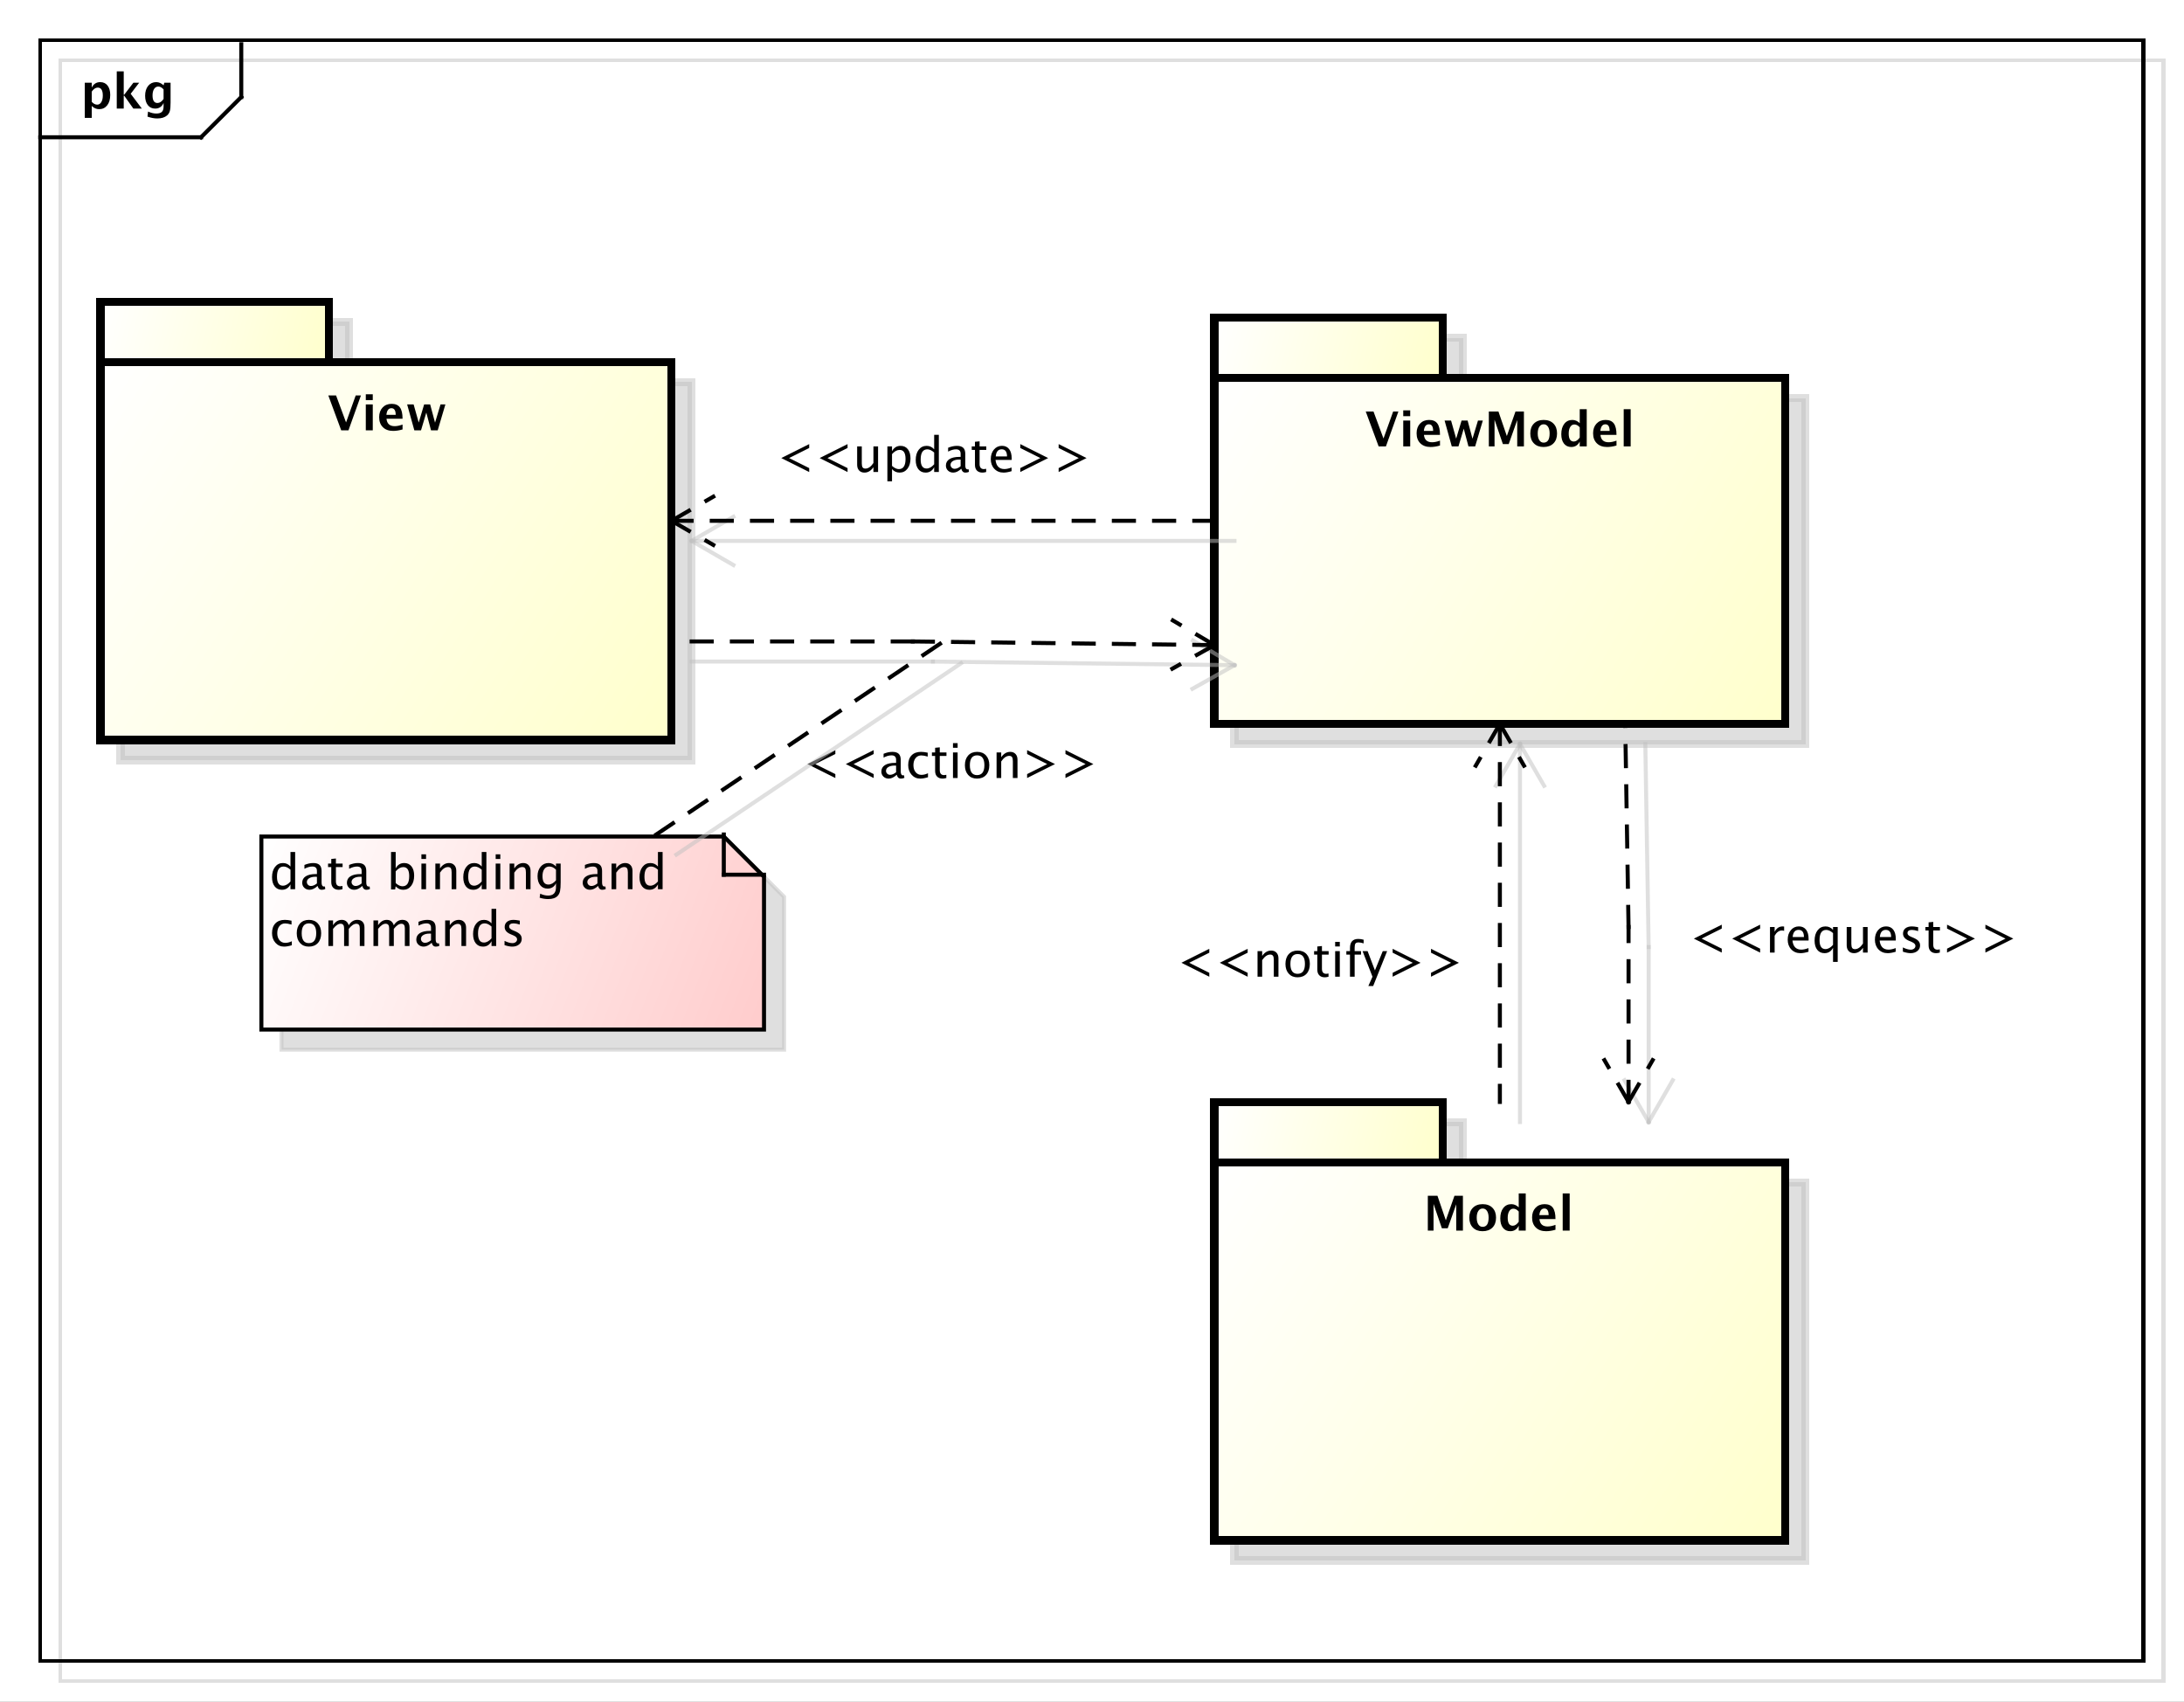 <?xml version="1.0" encoding="UTF-8"?>
<!DOCTYPE svg PUBLIC '-//W3C//DTD SVG 1.0//EN'
          'http://www.w3.org/TR/2001/REC-SVG-20010904/DTD/svg10.dtd'>
<svg xmlns:xlink="http://www.w3.org/1999/xlink" style="fill-opacity:1; color-rendering:auto; color-interpolation:auto; stroke:black; text-rendering:auto; stroke-linecap:square; stroke-miterlimit:10; stroke-opacity:1; shape-rendering:auto; fill:black; stroke-dasharray:none; font-weight:normal; stroke-width:1; font-family:&apos;Dialog&apos;; font-style:normal; stroke-linejoin:miter; font-size:12; stroke-dashoffset:0; image-rendering:auto;" width="724" height="564" xmlns="http://www.w3.org/2000/svg"
><rect width="100%" height="100%" fill="#808080" stroke="none"/><!--Generated by the Batik Graphics2D SVG Generator--><defs id="genericDefs"
  /><g
  ><defs id="defs1"
    ><linearGradient x1="22" gradientUnits="userSpaceOnUse" x2="79" y1="75" y2="90" id="linearGradient1" spreadMethod="pad"
      ><stop style="stop-opacity:1; stop-color:white;" offset="0%"
        /><stop style="stop-opacity:1; stop-color:rgb(255,255,204);" offset="100%"
      /></linearGradient
      ><linearGradient x1="22" gradientUnits="userSpaceOnUse" x2="164" y1="90" y2="184" id="linearGradient2" spreadMethod="pad"
      ><stop style="stop-opacity:1; stop-color:white;" offset="0%"
        /><stop style="stop-opacity:1; stop-color:rgb(255,255,204);" offset="100%"
      /></linearGradient
      ><linearGradient x1="299" gradientUnits="userSpaceOnUse" x2="356" y1="79" y2="94" id="linearGradient3" spreadMethod="pad"
      ><stop style="stop-opacity:1; stop-color:white;" offset="0%"
        /><stop style="stop-opacity:1; stop-color:rgb(255,255,204);" offset="100%"
      /></linearGradient
      ><linearGradient x1="299" gradientUnits="userSpaceOnUse" x2="441" y1="94" y2="180" id="linearGradient4" spreadMethod="pad"
      ><stop style="stop-opacity:1; stop-color:white;" offset="0%"
        /><stop style="stop-opacity:1; stop-color:rgb(255,255,204);" offset="100%"
      /></linearGradient
      ><linearGradient x1="299" gradientUnits="userSpaceOnUse" x2="356" y1="274" y2="289" id="linearGradient5" spreadMethod="pad"
      ><stop style="stop-opacity:1; stop-color:white;" offset="0%"
        /><stop style="stop-opacity:1; stop-color:rgb(255,255,204);" offset="100%"
      /></linearGradient
      ><linearGradient x1="299" gradientUnits="userSpaceOnUse" x2="441" y1="289" y2="383" id="linearGradient6" spreadMethod="pad"
      ><stop style="stop-opacity:1; stop-color:white;" offset="0%"
        /><stop style="stop-opacity:1; stop-color:rgb(255,255,204);" offset="100%"
      /></linearGradient
      ><linearGradient x1="62" gradientUnits="userSpaceOnUse" x2="187" y1="208" y2="256" id="linearGradient7" spreadMethod="pad"
      ><stop style="stop-opacity:1; stop-color:white;" offset="0%"
        /><stop style="stop-opacity:1; stop-color:rgb(255,204,204);" offset="100%"
      /></linearGradient
      ><clipPath clipPathUnits="userSpaceOnUse" id="clipPath1"
      ><path d="M0 0 L724 0 L724 564 L0 564 L0 0 Z"
      /></clipPath
      ><clipPath clipPathUnits="userSpaceOnUse" id="clipPath2"
      ><path d="M-8 -5 L535 -5 L535 418 L-8 418 L-8 -5 Z"
      /></clipPath
      ><clipPath clipPathUnits="userSpaceOnUse" id="clipPath3"
      ><path d="M-3 0 L540 0 L540 423 L-3 423 L-3 0 Z"
      /></clipPath
      ><clipPath clipPathUnits="userSpaceOnUse" id="clipPath4"
      ><path d="M-20 -27 L523 -27 L523 396 L-20 396 L-20 -27 Z"
      /></clipPath
      ><clipPath clipPathUnits="userSpaceOnUse" id="clipPath5"
      ><path d="M-81.5 -107 L461.5 -107 L461.5 316 L-81.5 316 L-81.5 -107 Z"
      /></clipPath
      ><clipPath clipPathUnits="userSpaceOnUse" id="clipPath6"
      ><path d="M-339.5 -111 L203.5 -111 L203.5 312 L-339.5 312 L-339.5 -111 Z"
      /></clipPath
      ><clipPath clipPathUnits="userSpaceOnUse" id="clipPath7"
      ><path d="M-354 -306 L189 -306 L189 117 L-354 117 L-354 -306 Z"
      /></clipPath
      ><clipPath clipPathUnits="userSpaceOnUse" id="clipPath8"
      ><path d="M-292.5 -242.867 L250.5 -242.867 L250.5 180.133 L-292.5 180.133 L-292.5 -242.867 Z"
      /></clipPath
      ><clipPath clipPathUnits="userSpaceOnUse" id="clipPath9"
      ><path d="M-193 -117.367 L350 -117.367 L350 305.633 L-193 305.633 L-193 -117.367 Z"
      /></clipPath
      ><clipPath clipPathUnits="userSpaceOnUse" id="clipPath10"
      ><path d="M-199.502 -193.458 L343.498 -193.458 L343.498 229.542 L-199.502 229.542 L-199.502 -193.458 Z"
      /></clipPath
      ><clipPath clipPathUnits="userSpaceOnUse" id="clipPath11"
      ><path d="M-419.943 -236.864 L123.057 -236.864 L123.057 186.136 L-419.943 186.136 L-419.943 -236.864 Z"
      /></clipPath
      ><clipPath clipPathUnits="userSpaceOnUse" id="clipPath12"
      ><path d="M-67 -209.5 L476 -209.5 L476 213.5 L-67 213.5 L-67 -209.5 Z"
      /></clipPath
    ></defs
    ><g style="fill:white; stroke:white;"
    ><rect x="0" y="0" width="724" style="clip-path:url(#clipPath1); stroke:none;" height="564"
    /></g
    ><g transform="scale(1.333,1.333) translate(8,5)" style="fill-opacity:0.502; fill:rgb(192,192,192); text-rendering:geometricPrecision; shape-rendering:crispEdges; stroke:rgb(192,192,192); stroke-opacity:0.502;"
    ><rect x="7" y="10" width="523" style="fill:none; clip-path:url(#clipPath2);" height="403"
    /></g
    ><g style="shape-rendering:crispEdges; text-rendering:geometricPrecision;" transform="matrix(1.333,0,0,1.333,4,0)"
    ><rect x="7" y="10" width="523" style="fill:none; clip-path:url(#clipPath3);" height="403"
      /><line x1="57" x2="57" y1="11" style="clip-path:url(#clipPath3); fill:none; text-rendering:optimizeLegibility; shape-rendering:auto;" y2="24.133"
      /><line x1="57" x2="47" y1="24.133" style="clip-path:url(#clipPath3); fill:none; text-rendering:optimizeLegibility; shape-rendering:auto;" y2="34.133"
      /><line x1="47" x2="7" y1="34.133" style="clip-path:url(#clipPath3); fill:none; text-rendering:optimizeLegibility; shape-rendering:auto;" y2="34.133"
    /></g
    ><g style="text-rendering:optimizeLegibility; font-family:sans-serif; font-weight:bold;" transform="matrix(1.333,0,0,1.333,4,0) translate(17,27)"
    ><path d="M1.084 2.314 L1.084 -6.434 L2.818 -6.434 L2.818 -5.221 Q3.486 -6.58 4.922 -6.58 Q6.082 -6.58 6.747 -5.731 Q7.412 -4.881 7.412 -3.393 Q7.412 -1.775 6.662 -0.815 Q5.912 0.146 4.652 0.146 Q3.639 0.146 2.818 -0.65 L2.818 2.314 ZM2.818 -1.682 Q3.451 -0.979 4.166 -0.979 Q4.805 -0.979 5.186 -1.597 Q5.566 -2.215 5.566 -3.246 Q5.566 -5.221 4.295 -5.221 Q3.527 -5.221 2.818 -4.231 ZM9.035 0 L9.035 -9.252 L10.77 -9.252 L10.77 -3.434 L10.881 -3.434 L13.172 -6.434 L14.613 -6.434 L12.498 -3.68 L15.275 0 L13.166 0 L10.881 -3.217 L10.77 -3.217 L10.77 0 ZM16.676 1.998 L16.816 0.738 Q17.889 1.23 18.861 1.23 Q19.822 1.23 20.25 0.82 Q20.678 0.41 20.678 -0.51 L20.678 -1.389 Q20.045 0 18.586 0 Q17.438 0 16.764 -0.858 Q16.09 -1.717 16.09 -3.182 Q16.09 -4.723 16.846 -5.651 Q17.602 -6.58 18.855 -6.58 Q19.84 -6.58 20.678 -5.783 L20.859 -6.434 L22.418 -6.434 L22.418 -1.523 Q22.418 -0.053 22.239 0.598 Q22.061 1.248 21.545 1.705 Q20.678 2.455 19.102 2.455 Q17.982 2.455 16.676 1.998 ZM20.678 -2.397 L20.678 -4.769 Q20.051 -5.479 19.365 -5.479 Q18.709 -5.479 18.322 -4.881 Q17.936 -4.283 17.936 -3.275 Q17.936 -1.389 19.148 -1.389 Q19.986 -1.389 20.678 -2.397 Z" style="clip-path:url(#clipPath4); stroke:none;"
    /></g
    ><g transform="matrix(1.333,0,0,1.333,4,0) translate(5,5)" style="fill-opacity:0.502; fill:rgb(192,192,192); text-rendering:geometricPrecision; font-family:sans-serif; shape-rendering:crispEdges; stroke:rgb(192,192,192); font-weight:bold; stroke-width:2; stroke-opacity:0.502;"
    ><rect x="22" y="75" width="56.8" style="clip-path:url(#clipPath2); stroke:none;" height="15"
      /><rect x="22" y="75" width="56.8" style="fill:none; clip-path:url(#clipPath2);" height="15"
    /></g
    ><g transform="matrix(1.333,0,0,1.333,4,0)" style="fill:url(#linearGradient1); text-rendering:geometricPrecision; font-family:sans-serif; shape-rendering:crispEdges; stroke:url(#linearGradient1); font-weight:bold; stroke-width:2;"
    ><rect x="22" y="75" width="56.8" style="clip-path:url(#clipPath3); stroke:none;" height="15"
      /><rect x="22" y="75" width="56.8" style="clip-path:url(#clipPath3); fill:none; stroke:black;" height="15"
    /></g
    ><g transform="matrix(1.333,0,0,1.333,4,0) translate(5,5)" style="fill-opacity:0.502; fill:rgb(192,192,192); text-rendering:geometricPrecision; font-family:sans-serif; shape-rendering:crispEdges; stroke:rgb(192,192,192); font-weight:bold; stroke-width:2; stroke-opacity:0.502;"
    ><rect x="22" y="90" width="142" style="clip-path:url(#clipPath2); stroke:none;" height="94"
      /><rect x="22" y="90" width="142" style="fill:none; clip-path:url(#clipPath2);" height="94"
    /></g
    ><g transform="matrix(1.333,0,0,1.333,4,0)" style="fill:url(#linearGradient2); text-rendering:geometricPrecision; font-family:sans-serif; shape-rendering:crispEdges; stroke:url(#linearGradient2); font-weight:bold; stroke-width:2;"
    ><rect x="22" y="90" width="142" style="clip-path:url(#clipPath3); stroke:none;" height="94"
      /><rect x="22" y="90" width="142" style="clip-path:url(#clipPath3); fill:none; stroke:black;" height="94"
    /></g
    ><g style="text-rendering:optimizeLegibility; stroke-width:2; font-family:sans-serif; font-weight:bold;" transform="matrix(1.333,0,0,1.333,4,0) translate(78.5,107)"
    ><path d="M3.352 0 L0.146 -8.672 L2.074 -8.672 L4.559 -1.963 L6.961 -8.672 L8.262 -8.672 L5.162 0 ZM9.469 0 L9.469 -6.434 L11.203 -6.434 L11.203 0 ZM9.469 -7.518 L9.469 -8.965 L11.203 -8.965 L11.203 -7.518 ZM18.609 -0.217 Q17.373 0.146 16.266 0.146 Q14.654 0.146 13.723 -0.768 Q12.791 -1.682 12.791 -3.264 Q12.791 -4.758 13.644 -5.669 Q14.496 -6.58 15.896 -6.58 Q17.309 -6.58 17.959 -5.689 Q18.609 -4.799 18.609 -2.871 L14.619 -2.871 Q14.795 -1.031 16.641 -1.031 Q17.514 -1.031 18.609 -1.435 ZM14.596 -3.85 L16.904 -3.85 Q16.904 -5.496 15.844 -5.496 Q14.766 -5.496 14.596 -3.85 ZM21.539 0 L19.752 -6.434 L21.363 -6.434 L22.629 -1.928 L23.977 -6.434 L25.477 -6.434 L26.689 -1.904 L28.055 -6.434 L29.262 -6.434 L27.352 0 L25.688 0 L24.516 -4.412 L23.203 0 Z" style="clip-path:url(#clipPath5); stroke:none;"
    /></g
    ><g transform="matrix(1.333,0,0,1.333,4,0) translate(5,5)" style="fill-opacity:0.502; fill:rgb(192,192,192); text-rendering:geometricPrecision; font-family:sans-serif; shape-rendering:crispEdges; stroke:rgb(192,192,192); font-weight:bold; stroke-width:2; stroke-opacity:0.502;"
    ><rect x="299" y="79" width="56.8" style="clip-path:url(#clipPath2); stroke:none;" height="15"
      /><rect x="299" y="79" width="56.8" style="fill:none; clip-path:url(#clipPath2);" height="15"
    /></g
    ><g transform="matrix(1.333,0,0,1.333,4,0)" style="fill:url(#linearGradient3); text-rendering:geometricPrecision; font-family:sans-serif; shape-rendering:crispEdges; stroke:url(#linearGradient3); font-weight:bold; stroke-width:2;"
    ><rect x="299" y="79" width="56.8" style="clip-path:url(#clipPath3); stroke:none;" height="15"
      /><rect x="299" y="79" width="56.8" style="clip-path:url(#clipPath3); fill:none; stroke:black;" height="15"
    /></g
    ><g transform="matrix(1.333,0,0,1.333,4,0) translate(5,5)" style="fill-opacity:0.502; fill:rgb(192,192,192); text-rendering:geometricPrecision; font-family:sans-serif; shape-rendering:crispEdges; stroke:rgb(192,192,192); font-weight:bold; stroke-width:2; stroke-opacity:0.502;"
    ><rect x="299" y="94" width="142" style="clip-path:url(#clipPath2); stroke:none;" height="86"
      /><rect x="299" y="94" width="142" style="fill:none; clip-path:url(#clipPath2);" height="86"
    /></g
    ><g transform="matrix(1.333,0,0,1.333,4,0)" style="fill:url(#linearGradient4); text-rendering:geometricPrecision; font-family:sans-serif; shape-rendering:crispEdges; stroke:url(#linearGradient4); font-weight:bold; stroke-width:2;"
    ><rect x="299" y="94" width="142" style="clip-path:url(#clipPath3); stroke:none;" height="86"
      /><rect x="299" y="94" width="142" style="clip-path:url(#clipPath3); fill:none; stroke:black;" height="86"
    /></g
    ><g style="text-rendering:optimizeLegibility; stroke-width:2; font-family:sans-serif; font-weight:bold;" transform="matrix(1.333,0,0,1.333,4,0) translate(336.5,111)"
    ><path d="M3.352 0 L0.146 -8.672 L2.074 -8.672 L4.559 -1.963 L6.961 -8.672 L8.262 -8.672 L5.162 0 ZM9.469 0 L9.469 -6.434 L11.203 -6.434 L11.203 0 ZM9.469 -7.518 L9.469 -8.965 L11.203 -8.965 L11.203 -7.518 ZM18.609 -0.217 Q17.373 0.146 16.266 0.146 Q14.654 0.146 13.723 -0.768 Q12.791 -1.682 12.791 -3.264 Q12.791 -4.758 13.644 -5.669 Q14.496 -6.58 15.896 -6.58 Q17.309 -6.58 17.959 -5.689 Q18.609 -4.799 18.609 -2.871 L14.619 -2.871 Q14.795 -1.031 16.641 -1.031 Q17.514 -1.031 18.609 -1.435 ZM14.596 -3.85 L16.904 -3.85 Q16.904 -5.496 15.844 -5.496 Q14.766 -5.496 14.596 -3.85 ZM21.539 0 L19.752 -6.434 L21.363 -6.434 L22.629 -1.928 L23.977 -6.434 L25.477 -6.434 L26.689 -1.904 L28.055 -6.434 L29.262 -6.434 L27.352 0 L25.688 0 L24.516 -4.412 L23.203 0 ZM30.756 0 L30.756 -8.672 L33.147 -8.672 L35.232 -2.572 L37.383 -8.672 L39.48 -8.672 L39.48 0 L37.816 0 L37.816 -6.545 L35.701 -0.58 L34.248 -0.58 L32.174 -6.633 L32.174 0 ZM44.35 0.146 Q42.844 0.146 41.956 -0.765 Q41.068 -1.676 41.068 -3.217 Q41.068 -4.775 41.962 -5.678 Q42.855 -6.58 44.391 -6.58 Q45.932 -6.58 46.825 -5.678 Q47.719 -4.775 47.719 -3.228 Q47.719 -1.647 46.822 -0.75 Q45.926 0.146 44.35 0.146 ZM44.379 -0.938 Q45.873 -0.938 45.873 -3.228 Q45.873 -4.277 45.477 -4.887 Q45.082 -5.496 44.391 -5.496 Q43.705 -5.496 43.31 -4.887 Q42.914 -4.277 42.914 -3.217 Q42.914 -2.168 43.307 -1.553 Q43.699 -0.938 44.379 -0.938 ZM53.361 0 L53.361 -1.213 Q52.693 0.146 51.258 0.146 Q50.098 0.146 49.435 -0.703 Q48.773 -1.553 48.773 -3.041 Q48.773 -4.658 49.52 -5.619 Q50.268 -6.58 51.527 -6.58 Q52.535 -6.58 53.361 -5.783 L53.361 -9.252 L55.102 -9.252 L55.102 0 ZM53.361 -4.752 Q52.734 -5.455 52.02 -5.455 Q51.381 -5.455 51 -4.84 Q50.619 -4.225 50.619 -3.188 Q50.619 -1.213 51.885 -1.213 Q52.658 -1.213 53.361 -2.203 ZM62.502 -0.217 Q61.266 0.146 60.158 0.146 Q58.547 0.146 57.615 -0.768 Q56.684 -1.682 56.684 -3.264 Q56.684 -4.758 57.536 -5.669 Q58.389 -6.58 59.789 -6.58 Q61.201 -6.58 61.852 -5.689 Q62.502 -4.799 62.502 -2.871 L58.512 -2.871 Q58.688 -1.031 60.533 -1.031 Q61.406 -1.031 62.502 -1.435 ZM58.488 -3.85 L60.797 -3.85 Q60.797 -5.496 59.736 -5.496 Q58.658 -5.496 58.488 -3.85 ZM64.295 0 L64.295 -9.252 L66.029 -9.252 L66.029 0 Z" style="clip-path:url(#clipPath6); stroke:none;"
    /></g
    ><g transform="matrix(1.333,0,0,1.333,4,0) translate(5,5)" style="fill-opacity:0.502; fill:rgb(192,192,192); text-rendering:geometricPrecision; font-family:sans-serif; shape-rendering:crispEdges; stroke:rgb(192,192,192); font-weight:bold; stroke-width:2; stroke-opacity:0.502;"
    ><rect x="299" y="274" width="56.8" style="clip-path:url(#clipPath2); stroke:none;" height="15"
      /><rect x="299" y="274" width="56.8" style="fill:none; clip-path:url(#clipPath2);" height="15"
    /></g
    ><g transform="matrix(1.333,0,0,1.333,4,0)" style="fill:url(#linearGradient5); text-rendering:geometricPrecision; font-family:sans-serif; shape-rendering:crispEdges; stroke:url(#linearGradient5); font-weight:bold; stroke-width:2;"
    ><rect x="299" y="274" width="56.8" style="clip-path:url(#clipPath3); stroke:none;" height="15"
      /><rect x="299" y="274" width="56.8" style="clip-path:url(#clipPath3); fill:none; stroke:black;" height="15"
    /></g
    ><g transform="matrix(1.333,0,0,1.333,4,0) translate(5,5)" style="fill-opacity:0.502; fill:rgb(192,192,192); text-rendering:geometricPrecision; font-family:sans-serif; shape-rendering:crispEdges; stroke:rgb(192,192,192); font-weight:bold; stroke-width:2; stroke-opacity:0.502;"
    ><rect x="299" y="289" width="142" style="clip-path:url(#clipPath2); stroke:none;" height="94"
      /><rect x="299" y="289" width="142" style="fill:none; clip-path:url(#clipPath2);" height="94"
    /></g
    ><g transform="matrix(1.333,0,0,1.333,4,0)" style="fill:url(#linearGradient6); text-rendering:geometricPrecision; font-family:sans-serif; shape-rendering:crispEdges; stroke:url(#linearGradient6); font-weight:bold; stroke-width:2;"
    ><rect x="299" y="289" width="142" style="clip-path:url(#clipPath3); stroke:none;" height="94"
      /><rect x="299" y="289" width="142" style="clip-path:url(#clipPath3); fill:none; stroke:black;" height="94"
    /></g
    ><g style="text-rendering:optimizeLegibility; stroke-width:2; font-family:sans-serif; font-weight:bold;" transform="matrix(1.333,0,0,1.333,4,0) translate(351,306)"
    ><path d="M1.084 0 L1.084 -8.672 L3.475 -8.672 L5.561 -2.572 L7.711 -8.672 L9.809 -8.672 L9.809 0 L8.145 0 L8.145 -6.545 L6.029 -0.58 L4.576 -0.58 L2.502 -6.633 L2.502 0 ZM14.678 0.146 Q13.172 0.146 12.284 -0.765 Q11.396 -1.676 11.396 -3.217 Q11.396 -4.775 12.29 -5.678 Q13.184 -6.58 14.719 -6.58 Q16.26 -6.58 17.153 -5.678 Q18.047 -4.775 18.047 -3.228 Q18.047 -1.647 17.15 -0.75 Q16.254 0.146 14.678 0.146 ZM14.707 -0.938 Q16.201 -0.938 16.201 -3.228 Q16.201 -4.277 15.806 -4.887 Q15.41 -5.496 14.719 -5.496 Q14.033 -5.496 13.638 -4.887 Q13.242 -4.277 13.242 -3.217 Q13.242 -2.168 13.635 -1.553 Q14.027 -0.938 14.707 -0.938 ZM23.689 0 L23.689 -1.213 Q23.021 0.146 21.586 0.146 Q20.426 0.146 19.764 -0.703 Q19.102 -1.553 19.102 -3.041 Q19.102 -4.658 19.849 -5.619 Q20.596 -6.58 21.855 -6.58 Q22.863 -6.58 23.689 -5.783 L23.689 -9.252 L25.43 -9.252 L25.43 0 ZM23.689 -4.752 Q23.062 -5.455 22.348 -5.455 Q21.709 -5.455 21.328 -4.84 Q20.947 -4.225 20.947 -3.188 Q20.947 -1.213 22.213 -1.213 Q22.986 -1.213 23.689 -2.203 ZM32.83 -0.217 Q31.594 0.146 30.486 0.146 Q28.875 0.146 27.943 -0.768 Q27.012 -1.682 27.012 -3.264 Q27.012 -4.758 27.864 -5.669 Q28.717 -6.58 30.117 -6.58 Q31.529 -6.58 32.18 -5.689 Q32.83 -4.799 32.83 -2.871 L28.84 -2.871 Q29.016 -1.031 30.861 -1.031 Q31.734 -1.031 32.83 -1.435 ZM28.816 -3.85 L31.125 -3.85 Q31.125 -5.496 30.064 -5.496 Q28.986 -5.496 28.816 -3.85 ZM34.623 0 L34.623 -9.252 L36.357 -9.252 L36.357 0 Z" style="clip-path:url(#clipPath7); stroke:none;"
    /></g
    ><g transform="matrix(1.333,0,0,1.333,4,0) translate(5,5)" style="fill-opacity:0.502; fill:rgb(192,192,192); text-rendering:optimizeLegibility; font-family:sans-serif; stroke:rgb(192,192,192); font-weight:bold; stroke-opacity:0.502;"
    ><line x1="370" x2="370" y1="180" style="fill:none; clip-path:url(#clipPath2);" y2="274"
      /><line x1="370" x2="376" y1="180" style="fill:none; clip-path:url(#clipPath2);" y2="190.392"
      /><line x1="370" x2="364" y1="180" style="fill:none; clip-path:url(#clipPath2);" y2="190.392"
    /></g
    ><g transform="matrix(1.333,0,0,1.333,4,0)" style="text-rendering:optimizeLegibility; stroke-dasharray:5,5; font-weight:bold; font-family:sans-serif; stroke-linecap:butt;"
    ><line x1="370" x2="370" y1="180" style="fill:none; clip-path:url(#clipPath3);" y2="274"
      /><line x1="370" x2="376" y1="180" style="stroke-linecap:square; clip-path:url(#clipPath3); fill:none; stroke-dasharray:none;" y2="190.392"
      /><line x1="370" x2="364" y1="180" style="stroke-linecap:square; clip-path:url(#clipPath3); fill:none; stroke-dasharray:none;" y2="190.392"
    /></g
    ><g style="font-family:sans-serif; text-rendering:optimizeLegibility;" transform="matrix(1.333,0,0,1.333,4,0) translate(289.5,242.867)"
    ><path d="M8.238 0 L1.301 -3.469 L8.238 -6.938 L8.238 -5.971 L3.24 -3.469 L8.238 -0.973 ZM17.777 0 L10.84 -3.469 L17.777 -6.938 L17.777 -5.971 L12.779 -3.469 L17.777 -0.973 ZM20.232 0 L20.232 -6.363 L21.387 -6.363 L21.387 -5.168 Q22.301 -6.504 23.625 -6.504 Q24.451 -6.504 24.943 -5.979 Q25.436 -5.455 25.436 -4.57 L25.436 0 L24.281 0 L24.281 -4.195 Q24.281 -4.904 24.073 -5.206 Q23.865 -5.508 23.385 -5.508 Q22.324 -5.508 21.387 -4.119 L21.387 0 ZM30.17 0.146 Q28.805 0.146 27.99 -0.759 Q27.176 -1.664 27.176 -3.182 Q27.176 -4.717 27.993 -5.61 Q28.811 -6.504 30.211 -6.504 Q31.611 -6.504 32.429 -5.61 Q33.246 -4.717 33.246 -3.193 Q33.246 -1.635 32.426 -0.744 Q31.605 0.146 30.17 0.146 ZM30.188 -0.721 Q32.022 -0.721 32.022 -3.193 Q32.022 -5.637 30.211 -5.637 Q28.406 -5.637 28.406 -3.182 Q28.406 -0.721 30.188 -0.721 ZM36.961 0.146 Q36.082 0.146 35.59 -0.357 Q35.098 -0.861 35.098 -1.758 L35.098 -5.496 L34.301 -5.496 L34.301 -6.363 L35.098 -6.363 L35.098 -7.518 L36.252 -7.629 L36.252 -6.363 L37.916 -6.363 L37.916 -5.496 L36.252 -5.496 L36.252 -1.969 Q36.252 -0.721 37.33 -0.721 Q37.559 -0.721 37.887 -0.797 L37.887 0 Q37.353 0.146 36.961 0.146 ZM39.539 0 L39.539 -6.363 L40.693 -6.363 L40.693 0 ZM39.539 -7.518 L39.539 -8.672 L40.693 -8.672 L40.693 -7.518 ZM44.385 -5.496 L44.385 0 L43.225 0 L43.225 -5.496 L42.322 -5.496 L42.322 -6.363 L43.225 -6.363 L43.225 -7.125 Q43.225 -9.398 45.299 -9.398 Q45.879 -9.398 46.617 -9.205 L46.617 -8.291 Q45.838 -8.531 45.369 -8.531 Q44.801 -8.531 44.593 -8.259 Q44.385 -7.986 44.385 -7.248 L44.385 -6.363 L45.973 -6.363 L45.973 -5.496 ZM47.789 2.314 L48.82 0 L46.359 -6.363 L47.607 -6.363 L49.43 -1.57 L51.375 -6.363 L52.465 -6.363 L48.99 2.314 ZM53.836 0 L60.773 -3.469 L53.836 -6.938 L53.836 -5.971 L58.834 -3.469 L53.836 -0.973 ZM63.375 0 L70.312 -3.469 L63.375 -6.938 L63.375 -5.971 L68.373 -3.469 L63.375 -0.973 Z" style="clip-path:url(#clipPath8); stroke:none;"
    /></g
    ><g transform="matrix(1.333,0,0,1.333,4,0) translate(5,5)" style="fill-opacity:0.502; fill:rgb(192,192,192); text-rendering:optimizeLegibility; font-family:sans-serif; stroke:rgb(192,192,192); stroke-opacity:0.502;"
    ><line x1="164" x2="299" y1="129.5" style="fill:none; clip-path:url(#clipPath2);" y2="129.5"
      /><line x1="164" x2="174.392" y1="129.5" style="fill:none; clip-path:url(#clipPath2);" y2="123.5"
      /><line x1="164" x2="174.392" y1="129.5" style="fill:none; clip-path:url(#clipPath2);" y2="135.5"
    /></g
    ><g style="text-rendering:optimizeLegibility; stroke-dasharray:5,5; font-family:sans-serif; stroke-linecap:butt;" transform="matrix(1.333,0,0,1.333,4,0)"
    ><line x1="164" x2="299" y1="129.5" style="fill:none; clip-path:url(#clipPath3);" y2="129.5"
      /><line x1="164" x2="174.392" y1="129.5" style="stroke-linecap:square; clip-path:url(#clipPath3); fill:none; stroke-dasharray:none;" y2="123.5"
      /><line x1="164" x2="174.392" y1="129.5" style="stroke-linecap:square; clip-path:url(#clipPath3); fill:none; stroke-dasharray:none;" y2="135.5"
    /></g
    ><g style="font-family:sans-serif; text-rendering:optimizeLegibility;" transform="matrix(1.333,0,0,1.333,4,0) translate(190,117.367)"
    ><path d="M8.238 0 L1.301 -3.469 L8.238 -6.938 L8.238 -5.971 L3.24 -3.469 L8.238 -0.973 ZM17.777 0 L10.84 -3.469 L17.777 -6.938 L17.777 -5.971 L12.779 -3.469 L17.777 -0.973 ZM24.211 0 L24.211 -1.195 Q23.291 0.146 21.979 0.146 Q21.146 0.146 20.654 -0.378 Q20.162 -0.902 20.162 -1.793 L20.162 -6.363 L21.316 -6.363 L21.316 -2.168 Q21.316 -1.453 21.524 -1.151 Q21.732 -0.85 22.219 -0.85 Q23.273 -0.85 24.211 -2.238 L24.211 -6.363 L25.365 -6.363 L25.365 0 ZM27.68 2.314 L27.68 -6.363 L28.834 -6.363 L28.834 -5.168 Q29.543 -6.504 30.961 -6.504 Q32.109 -6.504 32.769 -5.666 Q33.428 -4.828 33.428 -3.375 Q33.428 -1.793 32.681 -0.823 Q31.934 0.146 30.715 0.146 Q29.584 0.146 28.834 -0.721 L28.834 2.314 ZM28.834 -1.518 Q29.725 -0.721 30.533 -0.721 Q32.197 -0.721 32.197 -3.258 Q32.197 -5.496 30.721 -5.496 Q29.754 -5.496 28.834 -4.447 ZM39.316 0 L39.316 -1.195 Q38.613 0.146 37.195 0.146 Q36.047 0.146 35.388 -0.691 Q34.728 -1.529 34.728 -2.982 Q34.728 -4.57 35.476 -5.537 Q36.223 -6.504 37.441 -6.504 Q38.572 -6.504 39.316 -5.637 L39.316 -9.252 L40.477 -9.252 L40.477 0 ZM39.316 -4.846 Q38.42 -5.637 37.617 -5.637 Q35.959 -5.637 35.959 -3.1 Q35.959 -0.867 37.435 -0.867 Q38.397 -0.867 39.316 -1.916 ZM46.066 -0.809 Q45.029 0.146 44.068 0.146 Q43.277 0.146 42.756 -0.349 Q42.234 -0.844 42.234 -1.6 Q42.234 -2.643 43.11 -3.202 Q43.986 -3.762 45.621 -3.762 L45.897 -3.762 L45.897 -4.529 Q45.897 -5.637 44.76 -5.637 Q43.846 -5.637 42.785 -5.074 L42.785 -6.029 Q43.951 -6.504 44.971 -6.504 Q46.037 -6.504 46.544 -6.023 Q47.051 -5.543 47.051 -4.529 L47.051 -1.647 Q47.051 -0.656 47.66 -0.656 Q47.736 -0.656 47.883 -0.68 L47.965 -0.041 Q47.572 0.146 47.098 0.146 Q46.289 0.146 46.066 -0.809 ZM45.897 -1.435 L45.897 -3.082 L45.51 -3.094 Q44.56 -3.094 43.975 -2.733 Q43.389 -2.373 43.389 -1.787 Q43.389 -1.371 43.682 -1.084 Q43.975 -0.797 44.397 -0.797 Q45.117 -0.797 45.897 -1.435 ZM51.322 0.146 Q50.443 0.146 49.951 -0.357 Q49.459 -0.861 49.459 -1.758 L49.459 -5.496 L48.662 -5.496 L48.662 -6.363 L49.459 -6.363 L49.459 -7.518 L50.613 -7.629 L50.613 -6.363 L52.277 -6.363 L52.277 -5.496 L50.613 -5.496 L50.613 -1.969 Q50.613 -0.721 51.691 -0.721 Q51.92 -0.721 52.248 -0.797 L52.248 0 Q51.715 0.146 51.322 0.146 ZM58.565 -0.205 Q57.404 0.146 56.578 0.146 Q55.172 0.146 54.284 -0.788 Q53.397 -1.723 53.397 -3.211 Q53.397 -4.658 54.179 -5.584 Q54.961 -6.51 56.18 -6.51 Q57.334 -6.51 57.964 -5.689 Q58.594 -4.869 58.594 -3.357 L58.588 -3 L54.574 -3 Q54.826 -0.732 56.795 -0.732 Q57.516 -0.732 58.565 -1.119 ZM54.627 -3.867 L57.434 -3.867 Q57.434 -5.643 56.109 -5.643 Q54.779 -5.643 54.627 -3.867 ZM60.732 0 L67.67 -3.469 L60.732 -6.938 L60.732 -5.971 L65.731 -3.469 L60.732 -0.973 ZM70.272 0 L77.209 -3.469 L70.272 -6.938 L70.272 -5.971 L75.269 -3.469 L70.272 -0.973 Z" style="clip-path:url(#clipPath9); stroke:none;"
    /></g
    ><g transform="matrix(1.333,0,0,1.333,4,0) translate(5,5)" style="fill-opacity:0.502; fill:rgb(192,192,192); text-rendering:optimizeLegibility; font-family:sans-serif; stroke:rgb(192,192,192); stroke-opacity:0.502;"
    ><line x1="299" x2="224" y1="160.404" style="fill:none; clip-path:url(#clipPath2);" y2="159.5"
      /><line x1="224" x2="164" y1="159.5" style="fill:none; clip-path:url(#clipPath2);" y2="159.5"
      /><line x1="299" x2="288.536" y1="160.404" style="fill:none; clip-path:url(#clipPath2);" y2="166.278"
      /><line x1="299" x2="288.681" y1="160.404" style="fill:none; clip-path:url(#clipPath2);" y2="154.279"
    /></g
    ><g style="text-rendering:optimizeLegibility; stroke-dasharray:5,5; font-family:sans-serif; stroke-linecap:butt;" transform="matrix(1.333,0,0,1.333,4,0)"
    ><line x1="299" x2="224" y1="160.404" style="fill:none; clip-path:url(#clipPath3);" y2="159.5"
      /><line x1="224" x2="164" y1="159.5" style="fill:none; clip-path:url(#clipPath3);" y2="159.5"
      /><line x1="299" x2="288.536" y1="160.404" style="stroke-linecap:square; clip-path:url(#clipPath3); fill:none; stroke-dasharray:none;" y2="166.278"
      /><line x1="299" x2="288.681" y1="160.404" style="stroke-linecap:square; clip-path:url(#clipPath3); fill:none; stroke-dasharray:none;" y2="154.279"
    /></g
    ><g style="font-family:sans-serif; text-rendering:optimizeLegibility;" transform="matrix(1.333,0,0,1.333,4,0) translate(196.502,193.458)"
    ><path d="M8.238 0 L1.301 -3.469 L8.238 -6.938 L8.238 -5.971 L3.24 -3.469 L8.238 -0.973 ZM17.777 0 L10.84 -3.469 L17.777 -6.938 L17.777 -5.971 L12.779 -3.469 L17.777 -0.973 ZM23.514 -0.809 Q22.477 0.146 21.516 0.146 Q20.725 0.146 20.203 -0.349 Q19.682 -0.844 19.682 -1.6 Q19.682 -2.643 20.558 -3.202 Q21.434 -3.762 23.068 -3.762 L23.344 -3.762 L23.344 -4.529 Q23.344 -5.637 22.207 -5.637 Q21.293 -5.637 20.232 -5.074 L20.232 -6.029 Q21.398 -6.504 22.418 -6.504 Q23.484 -6.504 23.991 -6.023 Q24.498 -5.543 24.498 -4.529 L24.498 -1.647 Q24.498 -0.656 25.107 -0.656 Q25.184 -0.656 25.33 -0.68 L25.412 -0.041 Q25.02 0.146 24.545 0.146 Q23.736 0.146 23.514 -0.809 ZM23.344 -1.435 L23.344 -3.082 L22.957 -3.094 Q22.008 -3.094 21.422 -2.733 Q20.836 -2.373 20.836 -1.787 Q20.836 -1.371 21.129 -1.084 Q21.422 -0.797 21.844 -0.797 Q22.564 -0.797 23.344 -1.435 ZM29.344 0.146 Q28.055 0.146 27.205 -0.809 Q26.355 -1.764 26.355 -3.217 Q26.355 -4.769 27.196 -5.637 Q28.037 -6.504 29.543 -6.504 Q30.287 -6.504 31.207 -6.299 L31.207 -5.332 Q30.229 -5.619 29.613 -5.619 Q28.729 -5.619 28.192 -4.954 Q27.656 -4.289 27.656 -3.182 Q27.656 -2.109 28.207 -1.447 Q28.758 -0.785 29.648 -0.785 Q30.439 -0.785 31.277 -1.19 L31.277 -0.193 Q30.158 0.146 29.344 0.146 ZM34.916 0.146 Q34.037 0.146 33.545 -0.357 Q33.053 -0.861 33.053 -1.758 L33.053 -5.496 L32.256 -5.496 L32.256 -6.363 L33.053 -6.363 L33.053 -7.518 L34.207 -7.629 L34.207 -6.363 L35.871 -6.363 L35.871 -5.496 L34.207 -5.496 L34.207 -1.969 Q34.207 -0.721 35.285 -0.721 Q35.514 -0.721 35.842 -0.797 L35.842 0 Q35.309 0.146 34.916 0.146 ZM37.494 0 L37.494 -6.363 L38.648 -6.363 L38.648 0 ZM37.494 -7.518 L37.494 -8.672 L38.648 -8.672 L38.648 -7.518 ZM43.453 0.146 Q42.088 0.146 41.273 -0.759 Q40.459 -1.664 40.459 -3.182 Q40.459 -4.717 41.276 -5.61 Q42.094 -6.504 43.494 -6.504 Q44.895 -6.504 45.712 -5.61 Q46.529 -4.717 46.529 -3.193 Q46.529 -1.635 45.709 -0.744 Q44.889 0.146 43.453 0.146 ZM43.471 -0.721 Q45.305 -0.721 45.305 -3.193 Q45.305 -5.637 43.494 -5.637 Q41.69 -5.637 41.69 -3.182 Q41.69 -0.721 43.471 -0.721 ZM48.334 0 L48.334 -6.363 L49.488 -6.363 L49.488 -5.168 Q50.402 -6.504 51.727 -6.504 Q52.553 -6.504 53.045 -5.979 Q53.537 -5.455 53.537 -4.57 L53.537 0 L52.383 0 L52.383 -4.195 Q52.383 -4.904 52.175 -5.206 Q51.967 -5.508 51.486 -5.508 Q50.426 -5.508 49.488 -4.119 L49.488 0 ZM55.928 0 L62.865 -3.469 L55.928 -6.938 L55.928 -5.971 L60.926 -3.469 L55.928 -0.973 ZM65.467 0 L72.404 -3.469 L65.467 -6.938 L65.467 -5.971 L70.465 -3.469 L65.467 -0.973 Z" style="clip-path:url(#clipPath10); stroke:none;"
    /></g
    ><g transform="matrix(1.333,0,0,1.333,4,0) translate(5,5)" style="fill-opacity:0.502; fill:rgb(192,192,192); text-rendering:optimizeLegibility; font-family:sans-serif; stroke:rgb(192,192,192); stroke-opacity:0.502;"
    ><line x1="402" x2="402" y1="274" style="fill:none; clip-path:url(#clipPath2);" y2="230.5"
      /><line x1="402" x2="401.172" y1="230.5" style="fill:none; clip-path:url(#clipPath2);" y2="180"
      /><line x1="402" x2="396" y1="274" style="fill:none; clip-path:url(#clipPath2);" y2="263.608"
      /><line x1="402" x2="408" y1="274" style="fill:none; clip-path:url(#clipPath2);" y2="263.608"
    /></g
    ><g style="text-rendering:optimizeLegibility; stroke-dasharray:5,5; font-family:sans-serif; stroke-linecap:butt;" transform="matrix(1.333,0,0,1.333,4,0)"
    ><line x1="402" x2="402" y1="274" style="fill:none; clip-path:url(#clipPath3);" y2="230.5"
      /><line x1="402" x2="401.172" y1="230.5" style="fill:none; clip-path:url(#clipPath3);" y2="180"
      /><line x1="402" x2="396" y1="274" style="stroke-linecap:square; clip-path:url(#clipPath3); fill:none; stroke-dasharray:none;" y2="263.608"
      /><line x1="402" x2="408" y1="274" style="stroke-linecap:square; clip-path:url(#clipPath3); fill:none; stroke-dasharray:none;" y2="263.608"
    /></g
    ><g style="font-family:sans-serif; text-rendering:optimizeLegibility;" transform="matrix(1.333,0,0,1.333,4,0) translate(416.943,236.864)"
    ><path d="M8.238 0 L1.301 -3.469 L8.238 -6.938 L8.238 -5.971 L3.24 -3.469 L8.238 -0.973 ZM17.777 0 L10.84 -3.469 L17.777 -6.938 L17.777 -5.971 L12.779 -3.469 L17.777 -0.973 ZM20.232 0 L20.232 -6.363 L21.387 -6.363 L21.387 -5.168 Q22.072 -6.504 23.379 -6.504 Q23.555 -6.504 23.748 -6.475 L23.748 -5.396 Q23.449 -5.496 23.221 -5.496 Q22.125 -5.496 21.387 -4.195 L21.387 0 ZM29.807 -0.205 Q28.646 0.146 27.82 0.146 Q26.414 0.146 25.526 -0.788 Q24.639 -1.723 24.639 -3.211 Q24.639 -4.658 25.421 -5.584 Q26.203 -6.51 27.422 -6.51 Q28.576 -6.51 29.206 -5.689 Q29.836 -4.869 29.836 -3.357 L29.83 -3 L25.816 -3 Q26.068 -0.732 28.037 -0.732 Q28.758 -0.732 29.807 -1.119 ZM25.869 -3.867 L28.676 -3.867 Q28.676 -5.643 27.352 -5.643 Q26.021 -5.643 25.869 -3.867 ZM35.912 2.314 L35.912 -1.195 Q35.209 0.146 33.791 0.146 Q32.643 0.146 31.983 -0.691 Q31.324 -1.529 31.324 -2.982 Q31.324 -4.57 32.071 -5.537 Q32.818 -6.504 34.037 -6.504 Q35.168 -6.504 35.912 -5.637 L35.912 -6.363 L37.072 -6.363 L37.072 2.314 ZM35.912 -4.846 Q35.016 -5.637 34.213 -5.637 Q32.555 -5.637 32.555 -3.1 Q32.555 -0.867 34.031 -0.867 Q34.992 -0.867 35.912 -1.916 ZM43.359 0 L43.359 -1.195 Q42.44 0.146 41.127 0.146 Q40.295 0.146 39.803 -0.378 Q39.31 -0.902 39.31 -1.793 L39.31 -6.363 L40.465 -6.363 L40.465 -2.168 Q40.465 -1.453 40.673 -1.151 Q40.881 -0.85 41.367 -0.85 Q42.422 -0.85 43.359 -2.238 L43.359 -6.363 L44.514 -6.363 L44.514 0 ZM51.492 -0.205 Q50.332 0.146 49.506 0.146 Q48.1 0.146 47.212 -0.788 Q46.324 -1.723 46.324 -3.211 Q46.324 -4.658 47.106 -5.584 Q47.889 -6.51 49.107 -6.51 Q50.262 -6.51 50.892 -5.689 Q51.522 -4.869 51.522 -3.357 L51.516 -3 L47.502 -3 Q47.754 -0.732 49.723 -0.732 Q50.443 -0.732 51.492 -1.119 ZM47.555 -3.867 L50.361 -3.867 Q50.361 -5.643 49.037 -5.643 Q47.707 -5.643 47.555 -3.867 ZM55.201 0.146 Q54.41 0.146 53.279 -0.223 L53.279 -1.283 Q54.41 -0.721 55.248 -0.721 Q55.746 -0.721 56.074 -0.99 Q56.402 -1.26 56.402 -1.664 Q56.402 -2.256 55.482 -2.643 L54.809 -2.93 Q53.315 -3.551 53.315 -4.717 Q53.315 -5.549 53.903 -6.026 Q54.492 -6.504 55.518 -6.504 Q56.051 -6.504 56.836 -6.357 L57.076 -6.311 L57.076 -5.35 Q56.109 -5.637 55.541 -5.637 Q54.428 -5.637 54.428 -4.828 Q54.428 -4.307 55.272 -3.949 L55.828 -3.715 Q56.772 -3.316 57.164 -2.874 Q57.557 -2.432 57.557 -1.77 Q57.557 -0.932 56.895 -0.393 Q56.232 0.146 55.201 0.146 ZM61.541 0.146 Q60.662 0.146 60.17 -0.357 Q59.678 -0.861 59.678 -1.758 L59.678 -5.496 L58.881 -5.496 L58.881 -6.363 L59.678 -6.363 L59.678 -7.518 L60.832 -7.629 L60.832 -6.363 L62.496 -6.363 L62.496 -5.496 L60.832 -5.496 L60.832 -1.969 Q60.832 -0.721 61.91 -0.721 Q62.139 -0.721 62.467 -0.797 L62.467 0 Q61.934 0.146 61.541 0.146 ZM64.266 0 L71.203 -3.469 L64.266 -6.938 L64.266 -5.971 L69.264 -3.469 L64.266 -0.973 ZM73.805 0 L80.742 -3.469 L73.805 -6.938 L73.805 -5.971 L78.803 -3.469 L73.805 -0.973 Z" style="clip-path:url(#clipPath11); stroke:none;"
    /></g
    ><g transform="matrix(1.333,0,0,1.333,4,0) translate(5,5)" style="fill-opacity:0.502; fill:rgb(192,192,192); text-rendering:optimizeLegibility; font-family:sans-serif; stroke:rgb(192,192,192); stroke-opacity:0.502;"
    ><polygon style="clip-path:url(#clipPath2); stroke:none;" points=" 62 208 62 256 187 256 187 218 177 208"
      /><polygon style="fill:none; clip-path:url(#clipPath2);" points=" 62 208 62 256 187 256 187 218 177 208"
    /></g
    ><g style="fill:url(#linearGradient7); text-rendering:optimizeLegibility; font-family:sans-serif; stroke:url(#linearGradient7);" transform="matrix(1.333,0,0,1.333,4,0)"
    ><polygon style="clip-path:url(#clipPath3); stroke:none;" points=" 62 208 62 256 187 256 187 218 177 208"
      /><polygon style="fill:none; clip-path:url(#clipPath3); stroke:black;" points=" 62 208 62 256 187 256 187 218 177 208"
      /><line x1="187" x2="177" y1="217.5" style="clip-path:url(#clipPath3); fill:none; stroke:black;" y2="217.5"
      /><line x1="177" x2="177" y1="217.5" style="clip-path:url(#clipPath3); fill:none; stroke:black;" y2="207.5"
      /><path d="M5.238 11.602 L5.238 10.406 Q4.535 11.748 3.117 11.748 Q1.969 11.748 1.31 10.91 Q0.65 10.072 0.65 8.619 Q0.65 7.031 1.397 6.064 Q2.144 5.098 3.363 5.098 Q4.494 5.098 5.238 5.965 L5.238 2.35 L6.398 2.35 L6.398 11.602 ZM5.238 6.756 Q4.342 5.965 3.539 5.965 Q1.881 5.965 1.881 8.502 Q1.881 10.734 3.357 10.734 Q4.318 10.734 5.238 9.685 ZM11.988 10.793 Q10.951 11.748 9.99 11.748 Q9.199 11.748 8.678 11.253 Q8.156 10.758 8.156 10.002 Q8.156 8.959 9.032 8.399 Q9.908 7.84 11.543 7.84 L11.818 7.84 L11.818 7.072 Q11.818 5.965 10.682 5.965 Q9.768 5.965 8.707 6.527 L8.707 5.572 Q9.873 5.098 10.893 5.098 Q11.959 5.098 12.466 5.578 Q12.973 6.059 12.973 7.072 L12.973 9.955 Q12.973 10.945 13.582 10.945 Q13.658 10.945 13.805 10.922 L13.887 11.56 Q13.494 11.748 13.02 11.748 Q12.211 11.748 11.988 10.793 ZM11.818 10.166 L11.818 8.52 L11.432 8.508 Q10.482 8.508 9.896 8.868 Q9.31 9.229 9.31 9.815 Q9.31 10.23 9.604 10.518 Q9.896 10.805 10.318 10.805 Q11.039 10.805 11.818 10.166 ZM17.244 11.748 Q16.365 11.748 15.873 11.244 Q15.381 10.74 15.381 9.844 L15.381 6.106 L14.584 6.106 L14.584 5.238 L15.381 5.238 L15.381 4.084 L16.535 3.973 L16.535 5.238 L18.199 5.238 L18.199 6.106 L16.535 6.106 L16.535 9.633 Q16.535 10.881 17.613 10.881 Q17.842 10.881 18.17 10.805 L18.17 11.602 Q17.637 11.748 17.244 11.748 ZM23.104 10.793 Q22.066 11.748 21.105 11.748 Q20.314 11.748 19.793 11.253 Q19.271 10.758 19.271 10.002 Q19.271 8.959 20.148 8.399 Q21.023 7.84 22.658 7.84 L22.934 7.84 L22.934 7.072 Q22.934 5.965 21.797 5.965 Q20.883 5.965 19.822 6.527 L19.822 5.572 Q20.988 5.098 22.008 5.098 Q23.074 5.098 23.581 5.578 Q24.088 6.059 24.088 7.072 L24.088 9.955 Q24.088 10.945 24.697 10.945 Q24.773 10.945 24.92 10.922 L25.002 11.56 Q24.609 11.748 24.135 11.748 Q23.326 11.748 23.104 10.793 ZM22.934 10.166 L22.934 8.52 L22.547 8.508 Q21.598 8.508 21.012 8.868 Q20.426 9.229 20.426 9.815 Q20.426 10.23 20.719 10.518 Q21.012 10.805 21.434 10.805 Q22.154 10.805 22.934 10.166 ZM30.246 11.672 L30.246 2.35 L31.4 2.35 L31.4 6.434 Q32.109 5.098 33.527 5.098 Q34.676 5.098 35.335 5.936 Q35.994 6.773 35.994 8.227 Q35.994 9.809 35.247 10.778 Q34.5 11.748 33.281 11.748 Q32.15 11.748 31.4 10.881 L31.26 11.672 ZM31.4 10.084 Q32.291 10.881 33.1 10.881 Q34.764 10.881 34.764 8.344 Q34.764 6.106 33.287 6.106 Q32.32 6.106 31.4 7.154 ZM37.799 11.602 L37.799 5.238 L38.953 5.238 L38.953 11.602 ZM37.799 4.084 L37.799 2.93 L38.953 2.93 L38.953 4.084 ZM41.268 11.602 L41.268 5.238 L42.422 5.238 L42.422 6.434 Q43.336 5.098 44.66 5.098 Q45.486 5.098 45.978 5.622 Q46.471 6.146 46.471 7.031 L46.471 11.602 L45.316 11.602 L45.316 7.406 Q45.316 6.697 45.108 6.396 Q44.9 6.094 44.42 6.094 Q43.359 6.094 42.422 7.482 L42.422 11.602 ZM52.799 11.602 L52.799 10.406 Q52.096 11.748 50.678 11.748 Q49.529 11.748 48.87 10.91 Q48.211 10.072 48.211 8.619 Q48.211 7.031 48.958 6.064 Q49.705 5.098 50.924 5.098 Q52.055 5.098 52.799 5.965 L52.799 2.35 L53.959 2.35 L53.959 11.602 ZM52.799 6.756 Q51.902 5.965 51.1 5.965 Q49.441 5.965 49.441 8.502 Q49.441 10.734 50.918 10.734 Q51.879 10.734 52.799 9.685 ZM56.268 11.602 L56.268 5.238 L57.422 5.238 L57.422 11.602 ZM56.268 4.084 L56.268 2.93 L57.422 2.93 L57.422 4.084 ZM59.736 11.602 L59.736 5.238 L60.891 5.238 L60.891 6.434 Q61.805 5.098 63.129 5.098 Q63.955 5.098 64.447 5.622 Q64.939 6.146 64.939 7.031 L64.939 11.602 L63.785 11.602 L63.785 7.406 Q63.785 6.697 63.577 6.396 Q63.369 6.094 62.889 6.094 Q61.828 6.094 60.891 7.482 L60.891 11.602 ZM67.207 13.717 L67.342 12.715 Q68.344 13.19 69.316 13.19 Q71.268 13.19 71.268 11.121 L71.268 10.119 Q70.629 11.455 69.17 11.455 Q68.027 11.455 67.353 10.623 Q66.68 9.791 66.68 8.379 Q66.68 6.926 67.447 6.012 Q68.215 5.098 69.434 5.098 Q70.5 5.098 71.268 5.965 L71.268 5.238 L72.428 5.238 L72.428 9.867 Q72.428 11.361 72.272 12.079 Q72.117 12.797 71.689 13.254 Q70.934 14.057 69.34 14.057 Q68.227 14.057 67.207 13.717 ZM71.268 9.398 L71.268 6.756 Q70.506 5.965 69.609 5.965 Q68.812 5.965 68.361 6.604 Q67.91 7.242 67.91 8.355 Q67.91 10.447 69.381 10.447 Q70.383 10.447 71.268 9.398 ZM81.744 10.793 Q80.707 11.748 79.746 11.748 Q78.955 11.748 78.434 11.253 Q77.912 10.758 77.912 10.002 Q77.912 8.959 78.788 8.399 Q79.664 7.84 81.299 7.84 L81.574 7.84 L81.574 7.072 Q81.574 5.965 80.438 5.965 Q79.523 5.965 78.463 6.527 L78.463 5.572 Q79.629 5.098 80.648 5.098 Q81.715 5.098 82.222 5.578 Q82.728 6.059 82.728 7.072 L82.728 9.955 Q82.728 10.945 83.338 10.945 Q83.414 10.945 83.561 10.922 L83.643 11.56 Q83.25 11.748 82.775 11.748 Q81.967 11.748 81.744 10.793 ZM81.574 10.166 L81.574 8.52 L81.188 8.508 Q80.238 8.508 79.652 8.868 Q79.066 9.229 79.066 9.815 Q79.066 10.23 79.359 10.518 Q79.652 10.805 80.074 10.805 Q80.795 10.805 81.574 10.166 ZM85.09 11.602 L85.09 5.238 L86.244 5.238 L86.244 6.434 Q87.158 5.098 88.482 5.098 Q89.309 5.098 89.801 5.622 Q90.293 6.146 90.293 7.031 L90.293 11.602 L89.139 11.602 L89.139 7.406 Q89.139 6.697 88.931 6.396 Q88.723 6.094 88.242 6.094 Q87.182 6.094 86.244 7.482 L86.244 11.602 ZM96.621 11.602 L96.621 10.406 Q95.918 11.748 94.5 11.748 Q93.352 11.748 92.692 10.91 Q92.033 10.072 92.033 8.619 Q92.033 7.031 92.78 6.064 Q93.527 5.098 94.746 5.098 Q95.877 5.098 96.621 5.965 L96.621 2.35 L97.781 2.35 L97.781 11.602 ZM96.621 6.756 Q95.725 5.965 94.922 5.965 Q93.264 5.965 93.264 8.502 Q93.264 10.734 94.74 10.734 Q95.701 10.734 96.621 9.685 Z" style="fill:black; clip-path:url(#clipPath12); stroke:none;" transform="translate(64,209.5)"
    /></g
    ><g style="font-family:sans-serif; text-rendering:optimizeLegibility;" transform="matrix(1.333,0,0,1.333,4,0) translate(64,209.5)"
    ><path d="M3.639 25.881 Q2.35 25.881 1.5 24.926 Q0.65 23.971 0.65 22.518 Q0.65 20.965 1.491 20.098 Q2.332 19.23 3.838 19.23 Q4.582 19.23 5.502 19.436 L5.502 20.402 Q4.523 20.115 3.908 20.115 Q3.023 20.115 2.487 20.78 Q1.951 21.445 1.951 22.553 Q1.951 23.625 2.502 24.287 Q3.053 24.949 3.943 24.949 Q4.734 24.949 5.572 24.545 L5.572 25.541 Q4.453 25.881 3.639 25.881 ZM9.791 25.881 Q8.426 25.881 7.611 24.976 Q6.797 24.07 6.797 22.553 Q6.797 21.018 7.614 20.124 Q8.432 19.23 9.832 19.23 Q11.232 19.23 12.05 20.124 Q12.867 21.018 12.867 22.541 Q12.867 24.1 12.047 24.99 Q11.227 25.881 9.791 25.881 ZM9.809 25.014 Q11.643 25.014 11.643 22.541 Q11.643 20.098 9.832 20.098 Q8.027 20.098 8.027 22.553 Q8.027 25.014 9.809 25.014 ZM14.672 25.734 L14.672 19.371 L15.826 19.371 L15.826 20.566 Q16.67 19.23 17.994 19.23 Q19.271 19.23 19.734 20.566 Q20.555 19.225 21.867 19.225 Q22.711 19.225 23.174 19.72 Q23.637 20.215 23.637 21.105 L23.637 25.734 L22.477 25.734 L22.477 21.287 Q22.477 20.197 21.615 20.197 Q20.719 20.197 19.734 21.469 L19.734 25.734 L18.574 25.734 L18.574 21.287 Q18.574 20.191 17.695 20.191 Q16.822 20.191 15.826 21.469 L15.826 25.734 ZM25.875 25.734 L25.875 19.371 L27.029 19.371 L27.029 20.566 Q27.873 19.23 29.197 19.23 Q30.475 19.23 30.938 20.566 Q31.758 19.225 33.07 19.225 Q33.914 19.225 34.377 19.72 Q34.84 20.215 34.84 21.105 L34.84 25.734 L33.68 25.734 L33.68 21.287 Q33.68 20.197 32.818 20.197 Q31.922 20.197 30.938 21.469 L30.938 25.734 L29.777 25.734 L29.777 21.287 Q29.777 20.191 28.898 20.191 Q28.025 20.191 27.029 21.469 L27.029 25.734 ZM40.359 24.926 Q39.322 25.881 38.361 25.881 Q37.57 25.881 37.049 25.386 Q36.527 24.891 36.527 24.135 Q36.527 23.092 37.403 22.532 Q38.279 21.973 39.914 21.973 L40.19 21.973 L40.19 21.205 Q40.19 20.098 39.053 20.098 Q38.139 20.098 37.078 20.66 L37.078 19.705 Q38.244 19.23 39.264 19.23 Q40.33 19.23 40.837 19.711 Q41.344 20.191 41.344 21.205 L41.344 24.088 Q41.344 25.078 41.953 25.078 Q42.029 25.078 42.176 25.055 L42.258 25.693 Q41.865 25.881 41.391 25.881 Q40.582 25.881 40.359 24.926 ZM40.19 24.299 L40.19 22.652 L39.803 22.641 Q38.853 22.641 38.268 23.001 Q37.682 23.361 37.682 23.947 Q37.682 24.363 37.975 24.65 Q38.268 24.938 38.69 24.938 Q39.41 24.938 40.19 24.299 ZM43.705 25.734 L43.705 19.371 L44.859 19.371 L44.859 20.566 Q45.773 19.23 47.098 19.23 Q47.924 19.23 48.416 19.755 Q48.908 20.279 48.908 21.164 L48.908 25.734 L47.754 25.734 L47.754 21.539 Q47.754 20.83 47.546 20.528 Q47.338 20.227 46.857 20.227 Q45.797 20.227 44.859 21.615 L44.859 25.734 ZM55.236 25.734 L55.236 24.539 Q54.533 25.881 53.115 25.881 Q51.967 25.881 51.308 25.043 Q50.648 24.205 50.648 22.752 Q50.648 21.164 51.395 20.197 Q52.143 19.23 53.361 19.23 Q54.492 19.23 55.236 20.098 L55.236 16.482 L56.397 16.482 L56.397 25.734 ZM55.236 20.889 Q54.34 20.098 53.537 20.098 Q51.879 20.098 51.879 22.635 Q51.879 24.867 53.355 24.867 Q54.316 24.867 55.236 23.818 ZM60.393 25.881 Q59.602 25.881 58.471 25.512 L58.471 24.451 Q59.602 25.014 60.44 25.014 Q60.938 25.014 61.266 24.744 Q61.594 24.475 61.594 24.07 Q61.594 23.479 60.674 23.092 L60 22.805 Q58.506 22.184 58.506 21.018 Q58.506 20.186 59.095 19.708 Q59.684 19.23 60.709 19.23 Q61.242 19.23 62.027 19.377 L62.268 19.424 L62.268 20.385 Q61.301 20.098 60.732 20.098 Q59.619 20.098 59.619 20.906 Q59.619 21.428 60.463 21.785 L61.02 22.02 Q61.963 22.418 62.355 22.86 Q62.748 23.303 62.748 23.965 Q62.748 24.803 62.086 25.342 Q61.424 25.881 60.393 25.881 Z" style="clip-path:url(#clipPath12); stroke:none;"
    /></g
    ><g transform="matrix(1.333,0,0,1.333,4,0) translate(5,5)" style="fill-opacity:0.502; fill:rgb(192,192,192); text-rendering:optimizeLegibility; font-family:sans-serif; stroke:rgb(192,192,192); stroke-opacity:0.502;"
    ><line x1="160.212" x2="231.002" y1="207.5" style="fill:none; clip-path:url(#clipPath2);" y2="159.926"
    /></g
    ><g style="text-rendering:optimizeLegibility; stroke-dasharray:5,5; font-family:sans-serif; stroke-linecap:butt;" transform="matrix(1.333,0,0,1.333,4,0)"
    ><line x1="160.212" x2="231.002" y1="207.5" style="fill:none; clip-path:url(#clipPath3);" y2="159.926"
    /></g
  ></g
></svg
>
